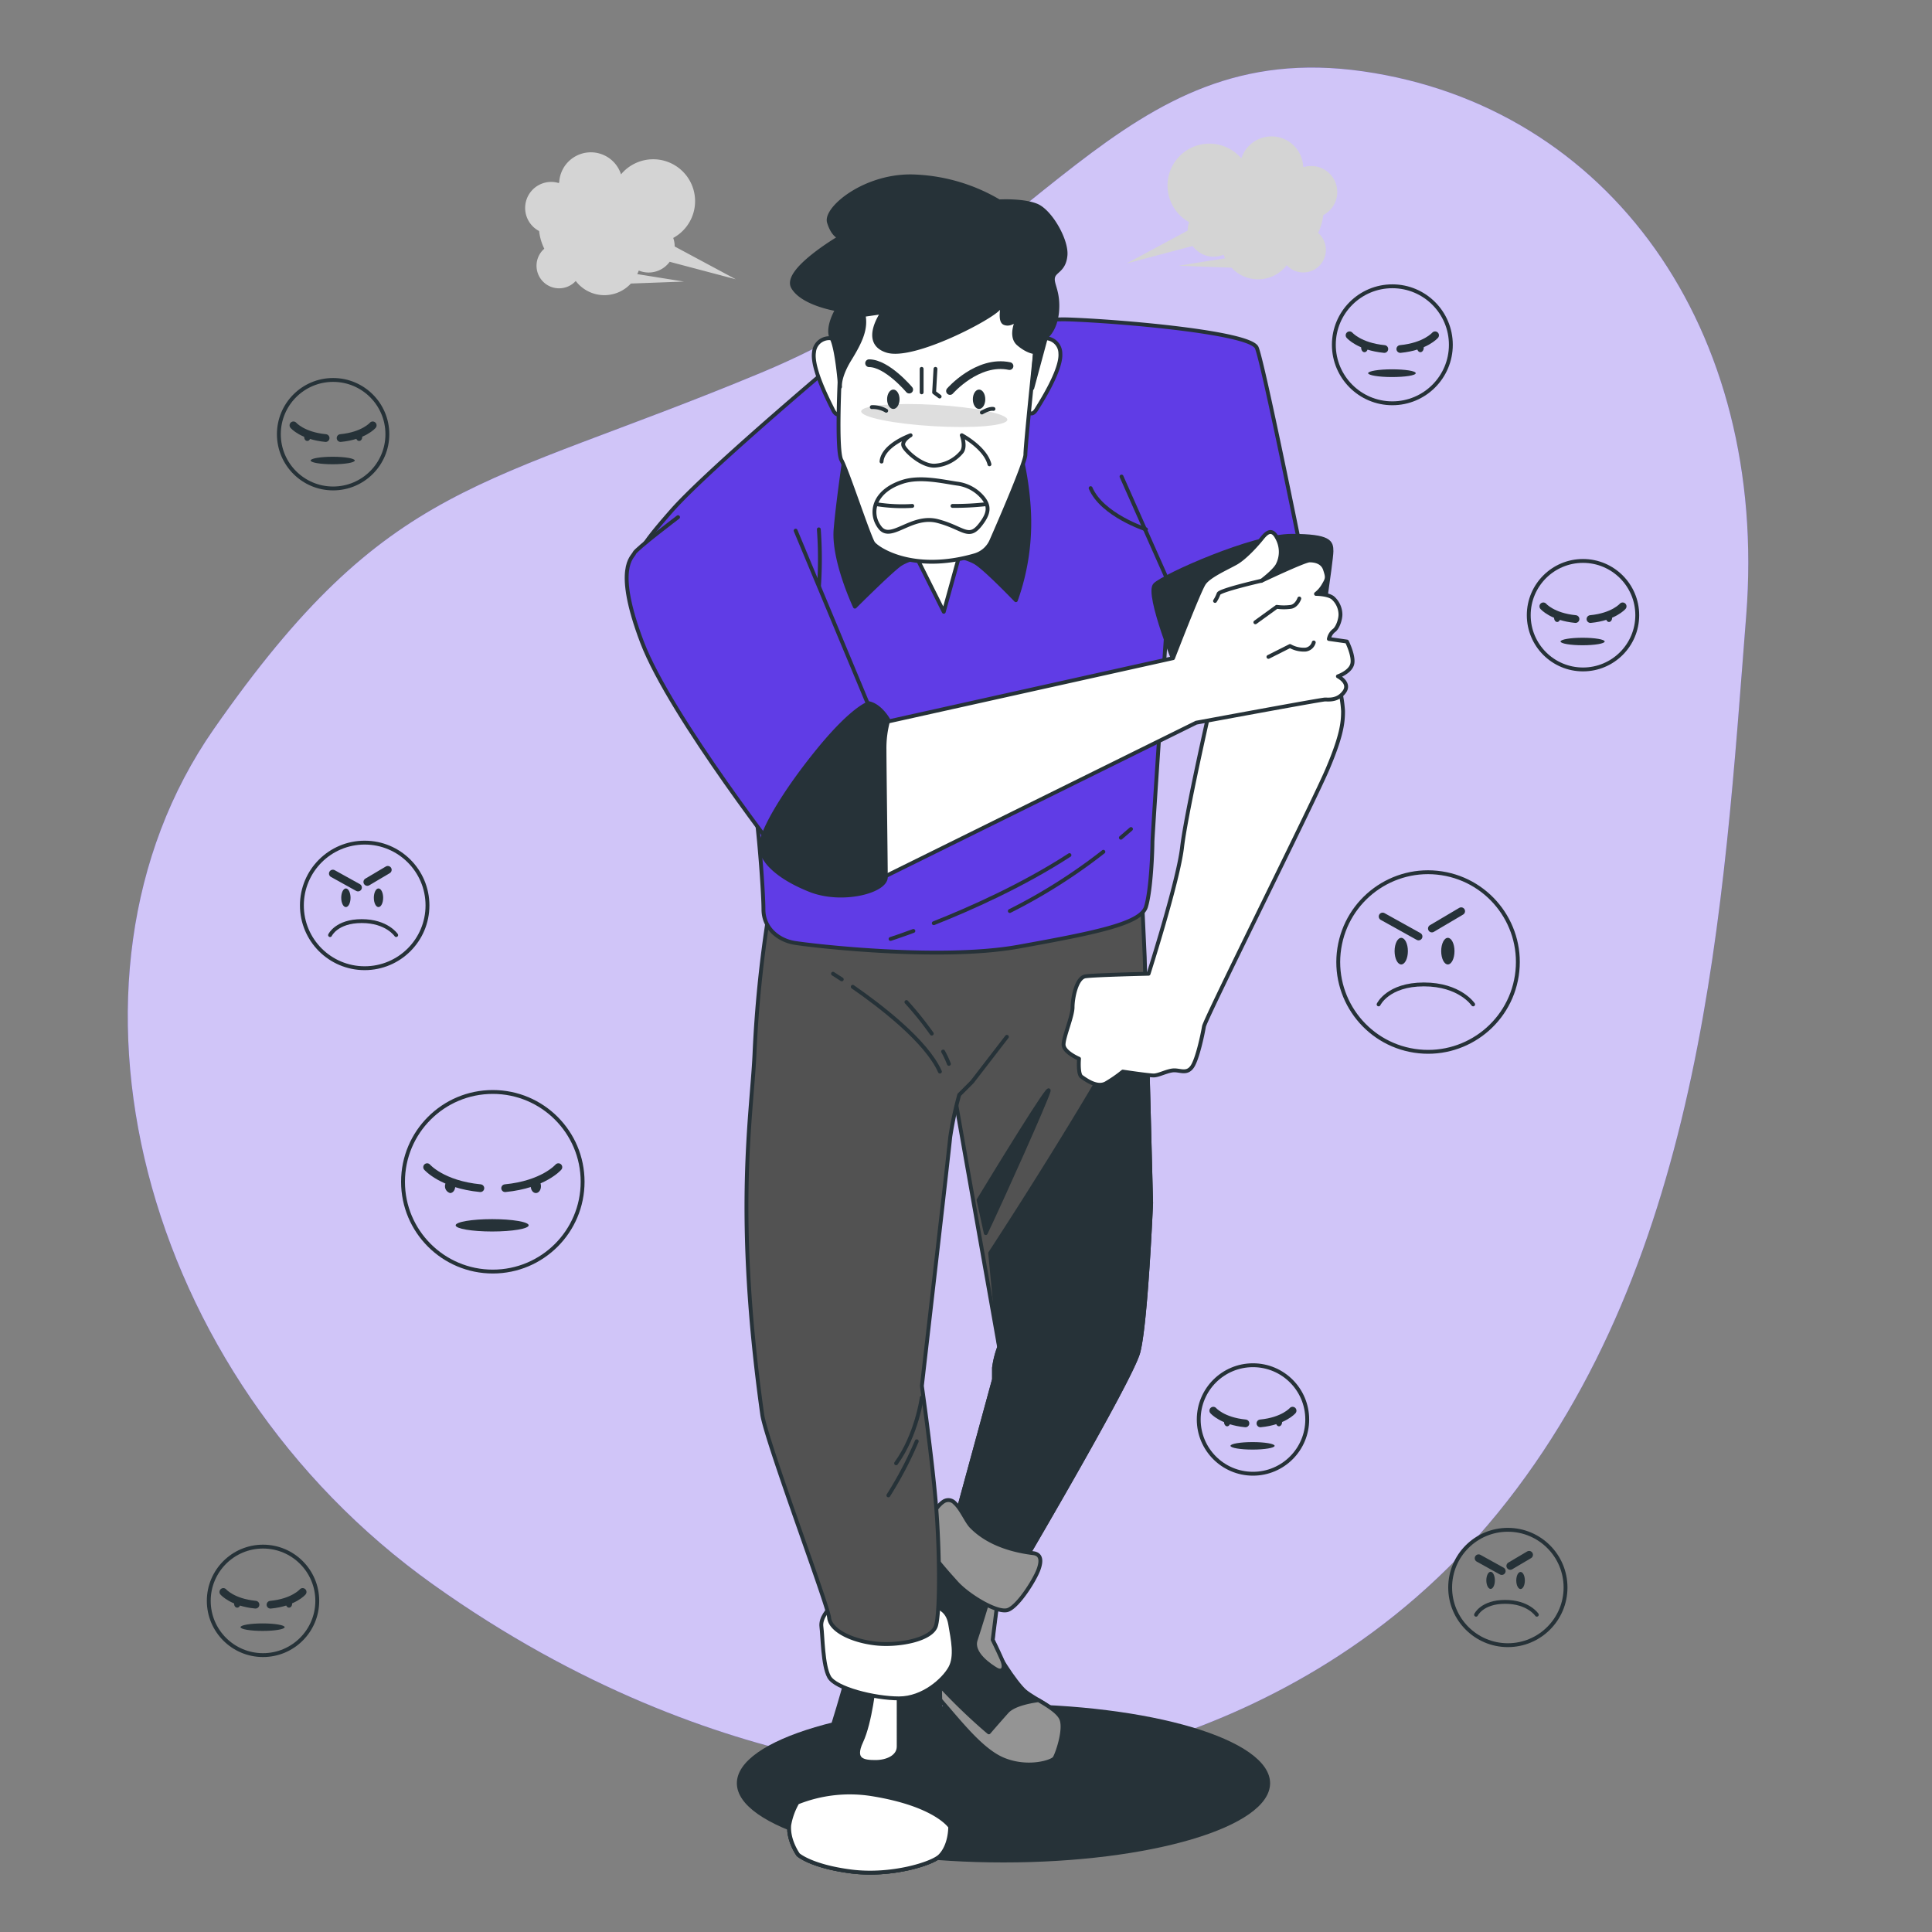 <svg xmlns="http://www.w3.org/2000/svg" viewBox="0 0 500 500"><rect x="0" y="0" width="500" height="500" fill="#808080" stroke="none"/><g id="freepik--background-simple--inject-7"><path d="M254.56,459.43s79.43-2,133.08-67.9,58.43-157.81,64.27-232.17S416.27,27.54,352.73,18.46,269.89,66.09,197.12,96.4s-96.55,27.38-141.81,92.32S36.3,356,112,410,254.56,459.43,254.56,459.43Z" style="fill:#603CE6"></path><path d="M254.56,459.43s79.43-2,133.08-67.9,58.43-157.81,64.27-232.17S416.27,27.54,352.73,18.46,269.89,66.09,197.12,96.4s-96.55,27.38-141.81,92.32S36.3,356,112,410,254.56,459.43,254.56,459.43Z" style="fill:#fff;opacity:0.7"></path></g><g id="freepik--Emoticons--inject-7"><circle cx="369.59" cy="248.98" r="23.24" transform="translate(67.16 576.28) rotate(-81.23)" style="fill:none;stroke:#263238;stroke-linecap:round;stroke-miterlimit:10"></circle><path d="M364.36,246.15c0,1.91-.77,3.45-1.72,3.45s-1.72-1.54-1.72-3.45.77-3.44,1.72-3.44S364.36,244.25,364.36,246.15Z" style="fill:#263238"></path><path d="M376.42,246.15c0,1.91-.77,3.45-1.72,3.45s-1.72-1.54-1.72-3.45.77-3.44,1.72-3.44S376.42,244.25,376.42,246.15Z" style="fill:#263238"></path><line x1="357.82" y1="237.19" x2="367.12" y2="242.36" style="fill:none;stroke:#263238;stroke-linecap:round;stroke-miterlimit:10;stroke-width:2px"></line><line x1="378.15" y1="235.82" x2="370.57" y2="240.3" style="fill:none;stroke:#263238;stroke-linecap:round;stroke-miterlimit:10;stroke-width:2px"></line><path d="M356.78,259.94s2.41-5.17,11.72-5.17,12.75,5.17,12.75,5.17" style="fill:none;stroke:#263238;stroke-linecap:round;stroke-miterlimit:10"></path><circle cx="390.23" cy="410.84" r="14.93" style="fill:none;stroke:#263238;stroke-linecap:round;stroke-miterlimit:10"></circle><path d="M386.87,409c0,1.22-.49,2.21-1.1,2.21s-1.11-1-1.11-2.21.49-2.22,1.11-2.22S386.87,407.8,386.87,409Z" style="fill:#263238"></path><ellipse cx="393.52" cy="409.03" rx="1.11" ry="2.21" style="fill:#263238"></ellipse><line x1="382.66" y1="403.27" x2="388.65" y2="406.59" style="fill:none;stroke:#263238;stroke-linecap:round;stroke-miterlimit:10;stroke-width:2px"></line><line x1="395.73" y1="402.38" x2="390.86" y2="405.26" style="fill:none;stroke:#263238;stroke-linecap:round;stroke-miterlimit:10;stroke-width:2px"></line><path d="M382,417.89s1.55-3.33,7.53-3.33,8.2,3.33,8.2,3.33" style="fill:none;stroke:#263238;stroke-linecap:round;stroke-miterlimit:10"></path><circle cx="94.38" cy="234.32" r="16.25" style="fill:none;stroke:#263238;stroke-linecap:round;stroke-miterlimit:10"></circle><path d="M90.72,232.34c0,1.33-.54,2.41-1.21,2.41s-1.2-1.08-1.2-2.41.54-2.41,1.2-2.41S90.72,231,90.72,232.34Z" style="fill:#263238"></path><path d="M99.16,232.34c0,1.33-.54,2.41-1.21,2.41s-1.2-1.08-1.2-2.41.54-2.41,1.2-2.41S99.16,231,99.16,232.34Z" style="fill:#263238"></path><line x1="86.14" y1="226.08" x2="92.65" y2="229.69" style="fill:none;stroke:#263238;stroke-linecap:round;stroke-miterlimit:10;stroke-width:2px"></line><line x1="100.36" y1="225.11" x2="95.06" y2="228.25" style="fill:none;stroke:#263238;stroke-linecap:round;stroke-miterlimit:10;stroke-width:2px"></line><path d="M85.42,242s1.68-3.62,8.19-3.62,8.92,3.62,8.92,3.62" style="fill:none;stroke:#263238;stroke-linecap:round;stroke-miterlimit:10"></path><circle cx="127.54" cy="305.84" r="23.24" style="fill:none;stroke:#263238;stroke-linecap:round;stroke-miterlimit:10"></circle><ellipse cx="127.37" cy="317.11" rx="9.45" ry="1.6" style="fill:#263238"></ellipse><path d="M110.54,302.06s3.85,4.48,13.78,5.44" style="fill:none;stroke:#263238;stroke-linecap:round;stroke-miterlimit:10;stroke-width:2px"></path><path d="M144.51,302.06s-3.85,4.48-13.78,5.44" style="fill:none;stroke:#263238;stroke-linecap:round;stroke-miterlimit:10;stroke-width:2px"></path><path d="M117.81,307c0,1-.6,1.76-1.32,1.76a1.83,1.83,0,0,1,0-3.52C117.21,305.24,117.81,306,117.81,307Z" style="fill:#263238"></path><path d="M140,307c0,1-.59,1.76-1.32,1.76s-1.32-.79-1.32-1.76.59-1.76,1.32-1.76S140,306,140,307Z" style="fill:#263238"></path><circle cx="68.07" cy="414.3" r="14.04" style="fill:none;stroke:#263238;stroke-linecap:round;stroke-miterlimit:10"></circle><ellipse cx="67.96" cy="421.11" rx="5.71" ry="0.97" style="fill:#263238"></ellipse><path d="M57.8,412s2.32,2.71,8.32,3.29" style="fill:none;stroke:#263238;stroke-linecap:round;stroke-miterlimit:10;stroke-width:2px"></path><path d="M78.32,412S76,414.72,70,415.3" style="fill:none;stroke:#263238;stroke-linecap:round;stroke-miterlimit:10;stroke-width:2px"></path><ellipse cx="61.39" cy="415" rx="0.8" ry="1.06" style="fill:#263238"></ellipse><ellipse cx="74.8" cy="415" rx="0.8" ry="1.06" style="fill:#263238"></ellipse><circle cx="324.27" cy="367.36" r="14.04" style="fill:none;stroke:#263238;stroke-linecap:round;stroke-miterlimit:10"></circle><ellipse cx="324.16" cy="374.18" rx="5.71" ry="0.97" style="fill:#263238"></ellipse><path d="M314,365.08s2.32,2.71,8.32,3.29" style="fill:none;stroke:#263238;stroke-linecap:round;stroke-miterlimit:10;stroke-width:2px"></path><path d="M334.52,365.08s-2.32,2.71-8.32,3.29" style="fill:none;stroke:#263238;stroke-linecap:round;stroke-miterlimit:10;stroke-width:2px"></path><path d="M318.39,368.06c0,.59-.36,1.07-.8,1.07s-.8-.48-.8-1.07.36-1.06.8-1.06S318.39,367.48,318.39,368.06Z" style="fill:#263238"></path><path d="M331.8,368.06c0,.59-.36,1.07-.8,1.07s-.8-.48-.8-1.07.36-1.06.8-1.06S331.8,367.48,331.8,368.06Z" style="fill:#263238"></path><circle cx="409.68" cy="159.21" r="14.04" style="fill:none;stroke:#263238;stroke-linecap:round;stroke-miterlimit:10"></circle><ellipse cx="409.58" cy="166.02" rx="5.71" ry="0.97" style="fill:#263238"></ellipse><path d="M399.41,156.92s2.32,2.71,8.33,3.29" style="fill:none;stroke:#263238;stroke-linecap:round;stroke-miterlimit:10;stroke-width:2px"></path><path d="M419.94,156.92s-2.33,2.71-8.33,3.29" style="fill:none;stroke:#263238;stroke-linecap:round;stroke-miterlimit:10;stroke-width:2px"></path><path d="M403.8,159.91c0,.58-.36,1.06-.8,1.06s-.8-.48-.8-1.06.36-1.07.8-1.07S403.8,159.32,403.8,159.91Z" style="fill:#263238"></path><path d="M417.21,159.91c0,.58-.36,1.06-.8,1.06s-.79-.48-.79-1.06.35-1.07.79-1.07S417.21,159.32,417.21,159.91Z" style="fill:#263238"></path><circle cx="86.21" cy="112.37" r="14.04" style="fill:none;stroke:#263238;stroke-linecap:round;stroke-miterlimit:10"></circle><ellipse cx="86.1" cy="119.18" rx="5.71" ry="0.97" style="fill:#263238"></ellipse><path d="M75.94,110.08s2.32,2.71,8.33,3.29" style="fill:none;stroke:#263238;stroke-linecap:round;stroke-miterlimit:10;stroke-width:2px"></path><path d="M96.46,110.08s-2.32,2.71-8.32,3.29" style="fill:none;stroke:#263238;stroke-linecap:round;stroke-miterlimit:10;stroke-width:2px"></path><ellipse cx="79.53" cy="113.06" rx="0.8" ry="1.06" style="fill:#263238"></ellipse><ellipse cx="92.94" cy="113.06" rx="0.8" ry="1.06" style="fill:#263238"></ellipse><circle cx="360.34" cy="89.23" r="15.14" style="fill:none;stroke:#263238;stroke-linecap:round;stroke-miterlimit:10"></circle><path d="M366.39,96.58c0,.58-2.76,1-6.16,1s-6.16-.46-6.16-1,2.75-1,6.16-1S366.39,96,366.39,96.58Z" style="fill:#263238"></path><path d="M349.26,86.77s2.51,2.92,9,3.55" style="fill:none;stroke:#263238;stroke-linecap:round;stroke-miterlimit:10;stroke-width:2px"></path><path d="M371.4,86.77s-2.51,2.92-9,3.55" style="fill:none;stroke:#263238;stroke-linecap:round;stroke-miterlimit:10;stroke-width:2px"></path><path d="M354,90c0,.63-.39,1.15-.87,1.15s-.86-.52-.86-1.15.39-1.15.86-1.15S354,89.35,354,90Z" style="fill:#263238"></path><path d="M368.46,90c0,.63-.39,1.15-.86,1.15s-.86-.52-.86-1.15.38-1.15.86-1.15S368.46,89.35,368.46,90Z" style="fill:#263238"></path></g><g id="freepik--Character--inject-7"><ellipse cx="259.7" cy="461.5" rx="69" ry="20.5" style="fill:#263238"></ellipse><path d="M245.91,277l12.67,71.67a23.75,23.75,0,0,0-1.33,5.33v3l-10,36.67,15.66,14s29.67-50.34,31.67-57.67,3.33-38.67,3.33-38.67l-1.66-63.66L295.58,233s-35.33,4.33-55.33,5a295.62,295.62,0,0,1-31.67-.33l-2.33-1a6.85,6.85,0,0,0-.67,7.33" style="fill:#525252;stroke:#263238;stroke-linecap:round;stroke-linejoin:round"></path><path d="M253.25,310.58l1.86,8.55c4.47-9.4,15.47-33.95,16.27-36.75S257.62,303.39,253.25,310.58Z" style="fill:#263238;stroke:#263238;stroke-linecap:round;stroke-linejoin:round"></path><path d="M297.91,311.33l-1.4-53.55c-13.67,25.33-33.11,55.57-40.26,66.54l2.33,24.35a23.75,23.75,0,0,0-1.33,5.33v3l-10,36.67,15.66,14s29.67-50.34,31.67-57.67S297.91,311.33,297.91,311.33Z" style="fill:#263238;stroke:#263238;stroke-linecap:round;stroke-linejoin:round"></path><path d="M258.25,413.67s-1.34,8.33-1.34,10.66,6,11.34,8.34,13.34,8,4.33,9.33,7-1,9.33-1.67,10.33-7,3-13.33.33-12.67-11.66-18-17.33-13.33-13-12.67-18.33,15.34-17.34,15.34-17.34S255.25,413.33,258.25,413.67Z" style="fill:#263238;stroke:#263238;stroke-linecap:round;stroke-linejoin:round"></path><path d="M255.44,415s-1.76,5.87-2.93,9.39,3.81,6.75,5.28,7.63,2.64,0,1.47-2.64-2.35-5-2.35-5l1.34-10.66Z" style="fill:#949494;stroke:#263238;stroke-linecap:round;stroke-linejoin:round"></path><path d="M272.91,455c.67-1,3-7.67,1.67-10.33-.84-1.69-3.43-3.25-5.81-4.67-2.83.39-6.61,1.23-8.19,3-2.67,3-4.67,5.33-4.67,5.33s-17.68-14.55-26.4-30.45a5.89,5.89,0,0,0-.6,1.79c-.66,5.33,7.34,12.66,12.67,18.33s11.67,14.67,18,17.33S272.25,456,272.91,455Z" style="fill:#949494;stroke:#263238;stroke-linecap:round;stroke-linejoin:round"></path><path d="M247.12,389c1.69,1.5,3,4.8,4.28,6.08,4.18,4.26,10.24,6.17,16,6.88,1.87.23,2.33,1.67,1.33,4.34s-5.18,9.34-7.85,10.34-10.33-3.67-13.33-7-9.33-10.34-8.67-12.67,3.21-7,5.23-8.32A2.23,2.23,0,0,1,247.12,389Z" style="fill:#949494;stroke:#263238;stroke-linecap:round;stroke-linejoin:round"></path><path d="M219.58,432.67s-4.67,17.33-7.33,23-7.67,12.66-8,16.66,2.33,7.67,2.33,7.67,3.33,3,13.67,4.33,21-2,23-4,2.66-5.33,2.66-7.66-2-22-2.33-26.34-.33-14-.33-14Z" style="fill:#263238;stroke:#263238;stroke-linecap:round;stroke-linejoin:round"></path><path d="M245.91,472.77c-4.28,3.6-11.1,7.75-19.66,7.56a47.18,47.18,0,0,1-22-6.38,14,14,0,0,0,2.31,6.05s3.33,3,13.67,4.33,21-2,23-4S245.89,475.1,245.91,472.77Z" style="fill:#fff;stroke:#263238;stroke-linecap:round;stroke-linejoin:round"></path><path d="M245.91,472.77h0s-3.66-5.77-20.33-8.44a36.45,36.45,0,0,0-19.21,2.17,17.62,17.62,0,0,0-2.12,5.83c-.34,4,2.33,7.67,2.33,7.67s3.33,3,13.67,4.33,21-2,23-4S245.89,475.1,245.91,472.77Z" style="fill:#fff;stroke:#263238;stroke-linecap:round;stroke-linejoin:round"></path><path d="M226.25,435.67s-1,10-3.34,15,.67,5.33,3.67,5.33,6-1.33,6-4V435.33Z" style="fill:#fff;stroke:#263238;stroke-linecap:round;stroke-linejoin:round"></path><path d="M214.58,416.33s-2.33,2.34-2,4.67.33,10,2,13,11.74,5.54,18.07,5.54,11.6-4.87,13.26-7.87.67-7.34,0-11.34-3.33-4.66-7.33-5.66S222.25,413.33,214.58,416.33Z" style="fill:#fff;stroke:#263238;stroke-linecap:round;stroke-linejoin:round"></path><path d="M260.58,268.33l-9,11.67-3.33,3.33a92.54,92.54,0,0,0-2.34,11c-.33,3.67-7.33,64.34-7.33,64.34s2.67,18.66,3.67,31,1,27.33,0,31-9.67,5.33-15.67,4.66-11.67-3.33-12-6.66-16.41-46-17.33-52.67c-7.25-52-2.75-77.13-2-93a321.22,321.22,0,0,1,3.66-36.33,234.54,234.54,0,0,0,25.34,2c14,.33,42.33-1.34,42.33-1.34" style="fill:#525252;stroke:#263238;stroke-linecap:round;stroke-linejoin:round"></path><path d="M220.69,255.38c7,4.85,19.07,14.05,22.56,21.95" style="fill:none;stroke:#263238;stroke-linecap:round;stroke-linejoin:round"></path><path d="M215.58,252s.86.53,2.27,1.46" style="fill:none;stroke:#263238;stroke-linecap:round;stroke-linejoin:round"></path><path d="M244.08,272.14a26.65,26.65,0,0,1,1.5,3.19" style="fill:none;stroke:#263238;stroke-linecap:round;stroke-linejoin:round"></path><path d="M234.58,259.33a87.37,87.37,0,0,1,6.56,8.17" style="fill:none;stroke:#263238;stroke-linecap:round;stroke-linejoin:round"></path><path d="M238.55,361.7s-1.3,9.63-6.64,17" style="fill:none;stroke:#263238;stroke-linecap:round;stroke-linejoin:round"></path><path d="M237.25,373a96,96,0,0,1-7.34,14" style="fill:none;stroke:#263238;stroke-linecap:round;stroke-linejoin:round"></path><path d="M219.91,90.67s-36.43,30.5-46.09,41.5-9.67,12.33-8,17,26.76,47.83,28.43,53.16,3.33,28,3.33,33,4,8,8,8.67,37.67,4.67,58,1,31.67-6,33-10.33S298.25,220,298.25,218s4.33-65.67,4.33-65.67l34-10.33s-9.67-48-11.33-52-35.67-6.88-48.67-7.33-44.67,6.33-49,6.66A40.82,40.82,0,0,0,219.91,90.67Z" style="fill:#603CE6;stroke:#263238;stroke-linecap:round;stroke-linejoin:round"></path><path d="M241.66,238.92c9.35-3.7,23-9.76,35.12-17.62" style="fill:none;stroke:#263238;stroke-linecap:round;stroke-linejoin:round"></path><path d="M230.47,243s2.23-.71,5.91-2.07" style="fill:none;stroke:#263238;stroke-linecap:round;stroke-linejoin:round"></path><path d="M290.08,216.8c.87-.73,1.75-1.48,2.62-2.25" style="fill:none;stroke:#263238;stroke-linecap:round;stroke-linejoin:round"></path><path d="M261.34,235.77a143.64,143.64,0,0,0,24.21-15.33" style="fill:none;stroke:#263238;stroke-linecap:round;stroke-linejoin:round"></path><line x1="302.25" y1="150.33" x2="290.25" y2="123.33" style="fill:none;stroke:#263238;stroke-linecap:round;stroke-linejoin:round"></line><path d="M211.91,152.33a104.63,104.63,0,0,0,0-15.33" style="fill:none;stroke:#263238;stroke-linecap:round;stroke-linejoin:round"></path><path d="M296.58,137s-11.33-3.67-14.33-10.67" style="fill:none;stroke:#263238;stroke-linecap:round;stroke-linejoin:round"></path><path d="M312.91,184.33l-.3,1.34c-1.23,5.47-5.83,26.17-6.7,33.66-1,8.67-8.66,32.67-8.66,32.67s-14,.33-16.34.67-3.33,5.66-3.33,8-2.33,7.66-2.33,9.66,4,3.67,4,3.67-.34,4,.66,4.67,4,3,6.34,1.66a33.91,33.91,0,0,0,4.33-3s6.67,1,8,1,3.67-1.33,5.33-1.33,3.34,1,4.67-1,2.67-8.33,3-10.33,28.33-58,32-66.67,4-12,4-15a31.61,31.61,0,0,0-1.33-7.33l-34,5.33Z" style="fill:#fff;stroke:#263238;stroke-linecap:round;stroke-linejoin:round"></path><path d="M304.91,174s-8.33-20.33-6-22.67,25.34-12.66,35.34-12.66,10.33,1.66,10.33,4S341.25,167,341.25,167,321.25,165.67,304.91,174Z" style="fill:#263238;stroke:#263238;stroke-linecap:round;stroke-linejoin:round"></path><path d="M219.25,113.67s-2.34,15.33-3,23.33,5,20,5,20,8.33-8.33,11.33-10.67,11-3.33,11-3.33,6.33,1,9,2.67,10.33,9.66,10.33,9.66a59.66,59.66,0,0,0,3.34-24c-.88-13.68-5-22.66-5-22.66Z" style="fill:#263238;stroke:#263238;stroke-linecap:round;stroke-linejoin:round"></path><polygon points="236.25 142.33 244.25 158.33 248.58 142.67 236.25 142.33" style="fill:#fff;stroke:#263238;stroke-linecap:round;stroke-linejoin:round"></polygon><path d="M215.25,87.58a3.94,3.94,0,0,0-4.58,3.54c-.7,4.2,4,13.08,4.9,14.94s2.11,1.41,2.34-.46.23-13.32.23-13.32S216.57,87.55,215.25,87.58Z" style="fill:#fff;stroke:#263238;stroke-linecap:round;stroke-linejoin:round"></path><path d="M270.16,87.54a3.94,3.94,0,0,1,4.26,3.92c.34,4.25-5.08,12.69-6.17,14.47s-2.22,1.21-2.29-.67.91-13.28.91-13.28S268.85,87.4,270.16,87.54Z" style="fill:#fff;stroke:#263238;stroke-linecap:round;stroke-linejoin:round"></path><path d="M217.4,96.17s-1.07,20.41.36,22.92,7.16,20,8.23,21.48,10.25,7.75,26.22,3.16a6.74,6.74,0,0,0,4.35-3.77c2.67-6.09,8.81-20.34,8.81-22.31,0-2.5,2.51-26.49,2.51-26.49s.72-13.24-3.94-16.47-38.3-2.5-43,.36S217.4,96.17,217.4,96.17Z" style="fill:#fff;stroke:#263238;stroke-linecap:round;stroke-linejoin:round"></path><path d="M260.7,108.64c-.09,1.53-8.63,2.27-19.07,1.66s-18.84-2.34-18.75-3.86,8.63-2.28,19.07-1.67S260.79,107.11,260.7,108.64Z" style="fill:#dedede"></path><path d="M256.07,120.16c-1.08-4.3-7.16-7.52-7.16-7.52s1.07,2.87,0,4.3a9.85,9.85,0,0,1-7.16,3.58c-3.23,0-7.16-3.58-7.88-5s1.79-2.87,1.79-2.87-7.16,2.51-7.52,6.8" style="fill:none;stroke:#263238;stroke-linecap:round;stroke-linejoin:round"></path><path d="M245.86,101.19S253,93,261.26,94.74" style="fill:none;stroke:#263238;stroke-linecap:round;stroke-linejoin:round;stroke-width:2px"></path><path d="M235.3,100.83S229.57,94,224.92,94" style="fill:none;stroke:#263238;stroke-linecap:round;stroke-linejoin:round;stroke-width:2px"></path><ellipse cx="253.38" cy="103.33" rx="1.61" ry="2.51" style="fill:#263238"></ellipse><ellipse cx="231.19" cy="103.33" rx="1.61" ry="2.51" style="fill:#263238"></ellipse><polyline points="242.1 95.46 241.75 101.55 243.18 102.62" style="fill:none;stroke:#263238;stroke-linecap:round;stroke-linejoin:round"></polyline><line x1="238.52" y1="95.46" x2="238.52" y2="101.54" style="fill:none;stroke:#263238;stroke-linecap:round;stroke-linejoin:round"></line><path d="M254.53,129a10.36,10.36,0,0,0-6.83-3.84c-3.5-.49-9.66-2-14.25-.42-7.52,2.5-8.53,8.28-5.67,11.86s8.11-3.53,14.91-1.74,8,5,11.23.66C256.07,132.69,256,130.94,254.53,129Z" style="fill:#fff;stroke:#263238;stroke-linecap:round;stroke-linejoin:round"></path><path d="M226.85,130.49a42.19,42.19,0,0,0,9.24.44" style="fill:none;stroke:#263238;stroke-linecap:round;stroke-linejoin:round"></path><path d="M255.16,130.49a76.12,76.12,0,0,1-8.65.44" style="fill:none;stroke:#263238;stroke-linecap:round;stroke-linejoin:round"></path><path d="M225.62,105.36a6.75,6.75,0,0,1,3.73.94" style="fill:none;stroke:#263238;stroke-linecap:round;stroke-linejoin:round"></path><path d="M254.11,106.76s1.87-1.16,3-.93" style="fill:none;stroke:#263238;stroke-linecap:round;stroke-linejoin:round"></path><path d="M223.49,81.5l5-.72s-5.73,7.88,1.07,10,27.21-8.59,29-11.09-.36,3.22,1.43,3.93,3.58-1.43,3.58-1.43-2.5,4.66,0,6.8,4.3,2.15,4.3,2.15l-.72,9.31,3.58-13.25s2.51-1.79,2.87-6.8-1.43-6.8-1.08-8.59,2.87-1.79,3.23-5.73-3.94-11.45-7.52-12.89-9.67-1.07-9.67-1.07a46.5,46.5,0,0,0-21.48-6.44c-12.89-.72-23.63,8.23-22.55,11.81s2.86,3.94,2.86,3.94S202.72,70,205.23,74.34s11.46,5.72,11.46,5.72-2.87,4.66-1.44,7.52,2.15,12.53,2.15,12.53-.36-2.5,2.51-7.16S224.2,85.08,223.49,81.5Z" style="fill:#263238;stroke:#263238;stroke-linecap:round;stroke-linejoin:round"></path><path d="M228.58,187l75-16.67s6.67-17.33,8-19.33,6-4,8.33-5.33,5.34-4.67,6.67-6.34,2.67-2.66,4,0a7.37,7.37,0,0,1,0,7c-1,1.67-4.15,4-4.15,4s11.15-5.3,12.48-5.3,3.34.33,4,2.33.67,2.34-.33,4a7.69,7.69,0,0,1-2,2.34s3,0,4.33,1a5.84,5.84,0,0,1,2,4.33c0,1.33-.74,3.53-1.74,4.2a3.62,3.62,0,0,0-1.26,2.13l4.67.67s2,4,1.33,6-3.66,3-3.66,3,3.33,1.67,1.66,4-4,2-5,2-33.33,6-33.33,6l-83.67,41.33S224.91,197.67,228.58,187Z" style="fill:#fff;stroke:#263238;stroke-linecap:round;stroke-linejoin:round"></path><path d="M336.26,154.9s-.61,1.85-2.15,2.15a13.28,13.28,0,0,1-3.69,0l-5.53,4" style="fill:none;stroke:#263238;stroke-linecap:round;stroke-linejoin:round"></path><path d="M340,166.27a2.54,2.54,0,0,1-2.15,1.85,7.27,7.27,0,0,1-4-.93L328.27,170" style="fill:none;stroke:#263238;stroke-linecap:round;stroke-linejoin:round"></path><path d="M326.43,150.3s-10.75,2.45-11.06,3.37a9.16,9.16,0,0,1-.92,1.85" style="fill:none;stroke:#263238;stroke-linecap:round;stroke-linejoin:round"></path><path d="M205.91,137.33l21,50.34-23,36.66s-30.43-38.83-37.76-58.16-2.33-22-2-23,11.33-9.33,11.33-9.33" style="fill:#603CE6;stroke:#263238;stroke-linecap:round;stroke-linejoin:round"></path><path d="M224.91,182s-4,1-13,12-15,21.33-15,25,4.34,8,12.67,11.33,19.67.34,19.67-3.33-.34-28.33-.34-33a26.54,26.54,0,0,1,1-7.67S227.91,182.67,224.91,182Z" style="fill:#263238;stroke:#263238;stroke-linecap:round;stroke-linejoin:round"></path><path d="M164.92,70.94a9.4,9.4,0,0,0,.39-.92,6.8,6.8,0,0,0,2.56.51,6.73,6.73,0,0,0,5.44-2.78l17.12,4.53-15.82-8.49a6.7,6.7,0,0,0-.38-2.21,10.84,10.84,0,1,0-13.51-16.46,8.2,8.2,0,0,0-16,2.11c-.06.05-.12.08-.17.13a6.67,6.67,0,0,0-1.9-.28,6.74,6.74,0,0,0-3.13,12.71,13.87,13.87,0,0,0,1.34,4.58A5.84,5.84,0,1,0,149,72.72a9.32,9.32,0,0,0,14.27.66L177,72.87Z" style="fill:#d4d4d4"></path><path d="M317.06,66.85a9.46,9.46,0,0,1-.4-.92,6.73,6.73,0,0,1-8-2.27l-17.12,4.53,15.82-8.5a7,7,0,0,1,.37-2.2A10.84,10.84,0,1,1,321.26,41a8.2,8.2,0,0,1,16,2.12l.17.12a7,7,0,0,1,1.9-.27,6.73,6.73,0,0,1,3.13,12.7,14,14,0,0,1-1.34,4.59A5.84,5.84,0,1,1,333,68.63a9.33,9.33,0,0,1-14.27.65L305,68.77Z" style="fill:#d4d4d4"></path></g></svg>

